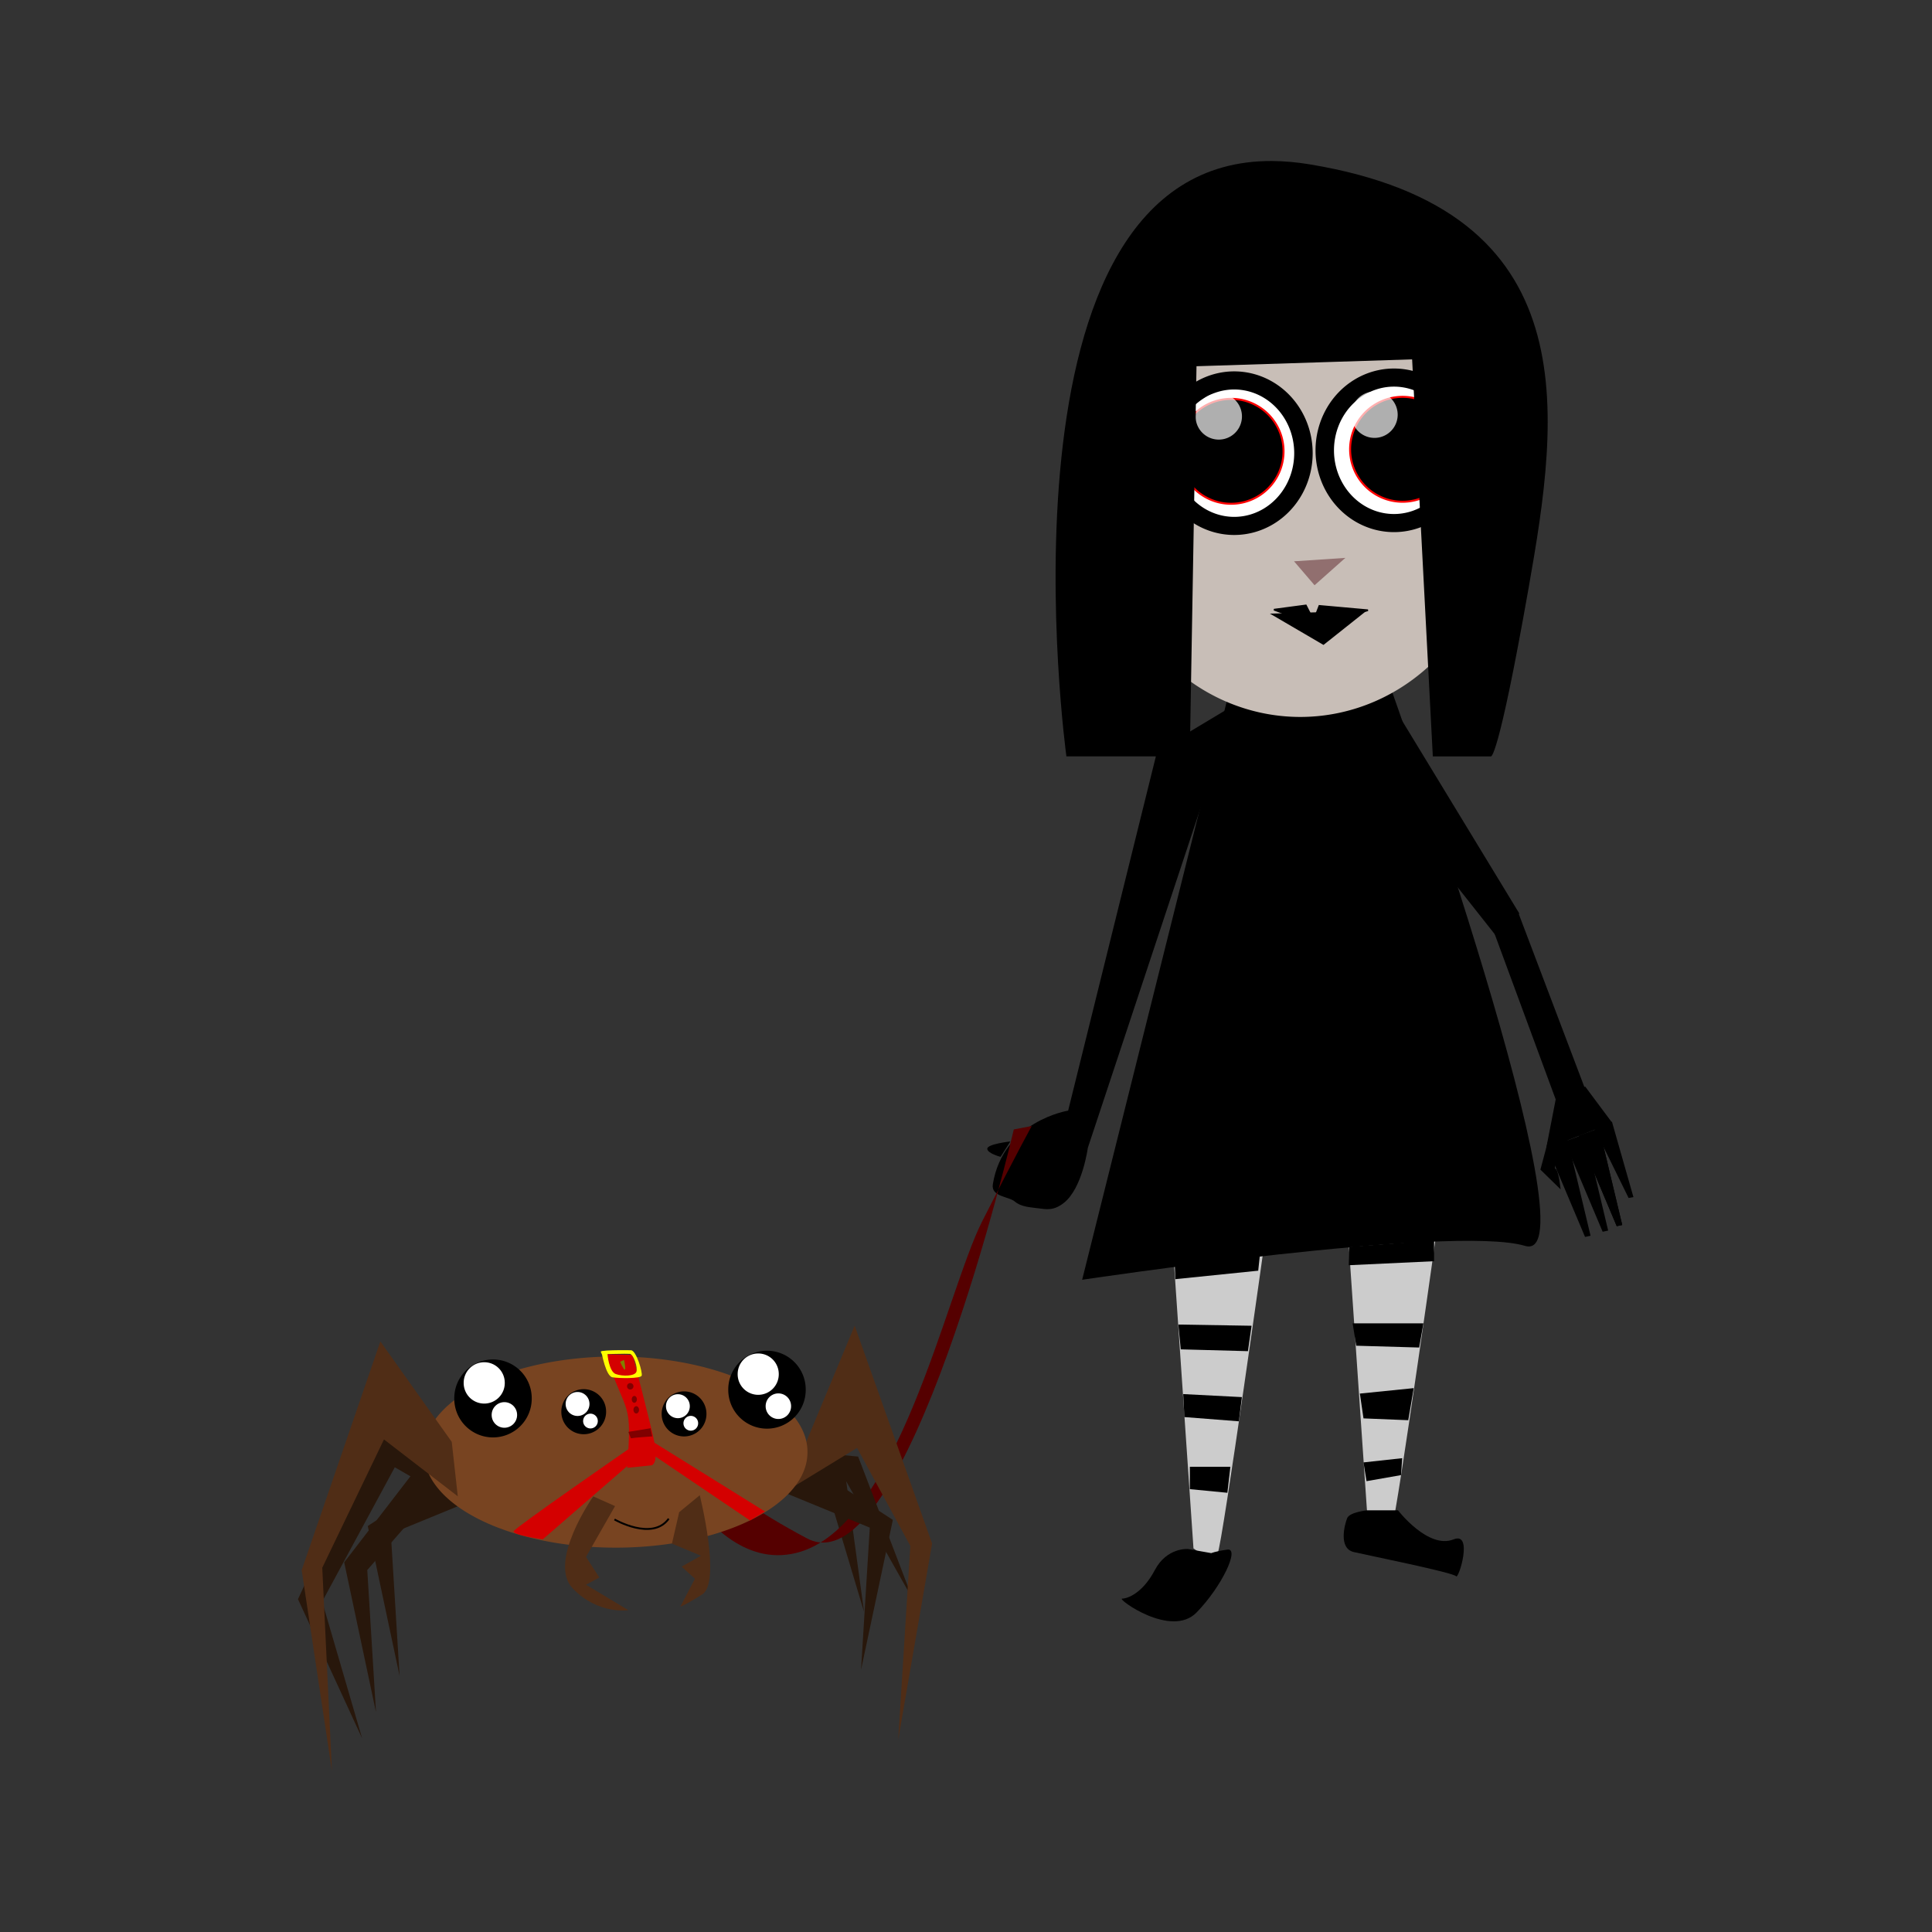 <svg:svg xmlns:dc="http://purl.org/dc/elements/1.1/" xmlns:ns2="http://creativecommons.org/ns#" xmlns:rdf="http://www.w3.org/1999/02/22-rdf-syntax-ns#" xmlns:svg="http://www.w3.org/2000/svg" height="1140.416" id="svg2" version="1.1" viewBox="-175.956 -95.037 1140.416 1140.416" width="1140.416">
  <svg:rect x="-175.956" y="-95.037" width="1140.416" height="1140.416" fill="#333333" stroke="none"/>
  <svg:g id="layer1" transform="translate(1107.1 -294.84)">
    <svg:path d="m-556.59 623.05-84.348 254.31s-3.182 23.907-14.189 32.517c-6.019 4.708-10.222 3.798-15.113 3.152-4.699-0.62-10.131-0.821-13.752-3.96-3.586-3.109-14.225-2.742-13.009-10.244 6.061-37.376 44.447-43.437 44.447-43.437l52.528-212.13 50.508-30.305" id="path4015" style="color:#000000" />
    <svg:path d="m-871.42 1052.1 87.277 17.665 11.137 81.584-21.906-73.179-69.66-1.131" fill="#28170b" id="path4041" style="color:#000000" />
    <svg:path d="m-909.14 1017.5s35.86 113.64 95.964 98.995c60.104-14.647 88.641-153.8 109.85-195.72 21.213-41.921 29.294-56.316 29.294-56.316l-10.607 2.02s-63.387 272.24-121.98 241.43c-58.589-30.81-85.358-63.135-85.358-63.135" fill="#500" id="path3968" style="color:#000000" />
    <svg:path d="m-867.16 1050.8 90.643 8.787 32.369 84.456-41.321-73.232-68.245 5.078" fill="#28170b" id="path4039" style="color:#000000" />
    <svg:path d="m-986.82 1048.9-79.142 51.673 18.772 88.477-5.155-83.928 67.888-27.857" fill="#28170b" id="path4037" style="color:#000000" />
    <svg:path d="m-835.17 1045.3 79.142 51.673-18.772 88.477 5.155-83.928-67.888-27.857" fill="#28170b" id="path4035" style="color:#000000" />
    <svg:path d="m-807.14 1050.9 28.571-68.571 45.714 128.57-20 115.71 7.143-114.29-31.429-57.857-51.429 31.429z" fill="#502d16" id="path3947" style="color:#000000" />
    <svg:path d="m-971.66 1087.2-37.651-56.867-70.571 91.673 18.772 88.477-5.155-83.928 59.316-67.857 54.49 50.429" fill="#28170b" id="path3970" style="color:#000000" />
    <svg:path d="m-1009.3 1085.9-49.286-47.143-48.572 105 37.857 82.143-23.571-80.714 42.857-79.286 64.286 37.143" fill="#28170b" id="path3963" style="color:#000000" />
    <svg:path d="m-487.14 930.93 11.429 167.14s11.429 8.571 14.286 2.857c2.857-5.714 28.571-190 28.571-190z" fill="#ccc" id="path3116" style="color:#000000" />
    <svg:path d="m-590 946.65 11.429 167.14s11.429 8.571 14.286 2.857c2.857-5.714 28.571-190 28.571-190z" fill="#ccc" id="path3106" style="color:#000000" />
    <svg:path d="m-557.14 606.65-87.143 348.57s218.57-32.857 261.43-20c42.857 12.857-80-331.43-80-331.43z" id="path3104" style="color:#000000" />
    <svg:path d="m-694.29 619.51a89.286 44.286 0 1 1 -178.57 0 89.286 44.286 0 1 1 178.57 0z" fill="#784421" id="path3094" style="color:#000000" transform="matrix(1.268 0 0 1.268 73.926 271.39)" />
    <svg:path d="m-587.5 981.65 43.214 0.714-2.143 15-39.643-1.071z" id="path3886" style="color:#000000" />
    <svg:path d="m-584.64 1022.7 34.643 1.786-1.786 14.286-32.143-2.5z" id="path3888" style="color:#000000" />
    <svg:path d="m-580.71 1065.6h23.929l-1.786 15.357-22.143-2.143z" id="path3890" style="color:#000000" />
    <svg:path d="m-589.29 954.86 48.929-5 1.071-10-50.357 5z" id="path3892" style="color:#000000" />
    <svg:path d="m-565.71 1117-16.071-2.857s-12.5-1.071-19.643 12.5c-7.143 13.571-16.071 16.786-19.286 16.786-3.214 0 28.929 23.571 43.929 8.214s25.714-38.214 18.214-37.143c-7.5 1.071-9.643 2.143-9.643 2.143v1.429" id="path3894" style="color:#000000" />
    <svg:path d="m-476.07 1091.3s-10.357 1.071-11.786 4.643c-1.429 3.571-5.357 17.857 3.929 20 9.286 2.143 58.929 12.143 60.357 14.286 1.429 2.143 10.327-26.544-1.429-21.786-15 6.071-32.857-17.143-32.857-17.143z" id="path3896" style="color:#000000" />
    <svg:path d="m-476.43 1074.1 20.357-3.571 0.714-10-22.857 2.5z" id="path3898" style="color:#000000" />
    <svg:path d="m-480.36 1022.4 31.786-3.214-3.214 18.929-26.429-1.071z" id="path3900" style="color:#000000" />
    <svg:path d="m-484.64 980.93h41.786l-2.5 14.286-37.15-1.07z" id="path3902" style="color:#000000" />
    <svg:path d="m-486.91 946.63 50.357-2.362v-12.281l-50 3.779z" id="path3904" style="color:#000000" />
    <svg:path d="m-871.43 1035.9a26.429 26.429 0 1 1 -52.857 0 26.429 26.429 0 1 1 52.857 0z" id="path3108" style="color:#000000" transform="matrix(.865 0 0 .865 -215.4 129.22)" />
    <svg:path d="m-871.43 1035.9a26.429 26.429 0 1 1 -52.857 0 26.429 26.429 0 1 1 52.857 0z" fill="#fff" id="path3912" style="color:#000000" transform="matrix(.459 0 0 .459 -585.11 540.62)" />
    <svg:path d="m-871.43 1035.9a26.429 26.429 0 1 1 -52.857 0 26.429 26.429 0 1 1 52.857 0z" fill="#fff" id="path3914" style="color:#000000" transform="matrix(.284 0 0 .284 -730.34 740.82)" />
    <svg:path d="m-871.43 1035.9a26.429 26.429 0 1 1 -52.857 0 26.429 26.429 0 1 1 52.857 0z" id="path3923" style="color:#000000" transform="matrix(.865 0 0 .865 -53.669 124.05)" />
    <svg:path d="m-871.43 1035.9a26.429 26.429 0 1 1 -52.857 0 26.429 26.429 0 1 1 52.857 0z" fill="#fff" id="path3925" style="color:#000000" transform="matrix(.459 0 0 .459 -423.38 535.45)" />
    <svg:path d="m-871.43 1035.9a26.429 26.429 0 1 1 -52.857 0 26.429 26.429 0 1 1 52.857 0z" fill="#fff" id="path3927" style="color:#000000" transform="matrix(.284 0 0 .284 -568.61 735.65)" />
    <svg:path d="m-871.43 1035.9a26.429 26.429 0 1 1 -52.857 0 26.429 26.429 0 1 1 52.857 0z" id="path3931" style="color:#000000" transform="matrix(.5 0 0 .5 -489.57 515.15)" />
    <svg:path d="m-871.43 1035.9a26.429 26.429 0 1 1 -52.857 0 26.429 26.429 0 1 1 52.857 0z" fill="#fff" id="path3933" style="color:#000000" transform="matrix(.266 0 0 .266 -703.31 752.99)" />
    <svg:path d="m-871.43 1035.9a26.429 26.429 0 1 1 -52.857 0 26.429 26.429 0 1 1 52.857 0z" fill="#fff" id="path3935" style="color:#000000" transform="matrix(.164 0 0 .164 -787.27 868.73)" />
    <svg:path d="m-871.43 1035.9a26.429 26.429 0 1 1 -52.857 0 26.429 26.429 0 1 1 52.857 0z" id="path3939" style="color:#000000" transform="matrix(.5 0 0 .5 -430.34 516.45)" />
    <svg:path d="m-871.43 1035.9a26.429 26.429 0 1 1 -52.857 0 26.429 26.429 0 1 1 52.857 0z" fill="#fff" id="path3941" style="color:#000000" transform="matrix(.266 0 0 .266 -644.08 754.3)" />
    <svg:path d="m-871.43 1035.9a26.429 26.429 0 1 1 -52.857 0 26.429 26.429 0 1 1 52.857 0z" fill="#fff" id="path3943" style="color:#000000" transform="matrix(.164 0 0 .164 -728.04 870.04)" />
    <svg:path d="m-1016.4 1050.9-42.143-59.286-46.429 135 17.857 118.57-5.714-120 36.428-75.714 43.572 33.572z" fill="#502d16" id="path3945" style="color:#000000" />
    <svg:path d="m-932.86 1083.1s-27.143 38.571-12.143 54.286c15 15.714 32.857 12.857 32.857 12.857l-25-15 7.857-4.286-7.857-12.143 17.143-30" fill="#502d16" id="path3949" style="color:#000000" />
    <svg:path d="m-870 1082.4s12.857 51.429 1.429 58.571c-11.429 7.143-12.857 7.143-12.857 7.143l8.571-16.429-7.857-7.143 11.429-6.428-17.143-7.143 4.286-18.571" fill="#502d16" id="path3951" style="color:#000000" />
    <svg:path d="m-897.27 1051.1 65.786 40.911-8.839 5.303-56.19-38.007z" fill="#d40000" id="path3989" style="color:#000000" />
    <svg:path d="m-911.66 1054.9s-67.175 46.467-68.185 48.74c-1.01 2.273 17.173 4.798 17.173 4.798l51.518-44.699z" fill="#d40000" id="path3979" style="color:#000000" />
    <svg:path d="m-925.9 999.17c13.383 37.875 15.979 26.56 13.058 67.039l14.281-1.438s4.437-0.245 1.58-14.53c-2.006-10.028-12.67-50.719-12.67-50.719z" fill="#d40000" id="path3953" style="color:#000000" />
    <svg:path d="m-917.64 996.78c-5.154 0.046-10.97 0.27-10.765 0.874 0.328 0.967 0.316 1.776 0.316 1.776l0.172-1.128s2.465 13.848 6.402 14.492c3.937 0.644 16.568 0.814 17.224-0.959 0.656-1.772-3.141-14.838-6.258-15-1.169-0.06-3.999-0.084-7.091-0.056zm3.273 2.115c1.338-0.008 2.44 0.016 3.014 0.056 2.297 0.161 4.917 8.052 3.933 10.629-0.984 2.578-8.042 2.747-12.143 1.297-4.101-1.45-4.909-11.785-4.909-11.785s6.091-0.175 10.105-0.197z" fill="#ff0" id="path3955" style="color:#000000" />
    <svg:path d="m-916.99 1003.6s1.786 4.464 2.679 4.643c0.893 0.179-0.357-5.714-0.357-5.714" fill="#808000" id="path3960" style="color:#000000" />
    <svg:path d="m-909.14 1018.1a1.894 1.894 0 1 1 -3.788 0 1.894 1.894 0 1 1 3.788 0z" fill="#800000" id="path3981" style="color:#000000" />
    <svg:path d="m-906.61 1024.8a1.515 2.02 0 1 1 -3.03 0 1.515 2.02 0 1 1 3.03 0z" fill="#800000" id="path3983" style="color:#000000" transform="translate(-.505 1.01)" />
    <svg:path d="m-905.85 1032a1.641 2.147 0 1 1 -3.283 0 1.641 2.147 0 1 1 3.283 0z" fill="#800000" id="path3985" style="color:#000000" />
    <svg:path d="m-910.65 1048.8c1.641-0.379 12.627-1.136 12.627-1.136l-1.01-4.798-13.132 2.147z" fill="#800000" id="path3987" style="color:#000000" />
    <svg:path d="m-381.43 629.51a60 64.286 0 1 1 -120 0 60 64.286 0 1 1 120 0z" fill="#c8beb7" id="path3096" style="color:#000000" transform="matrix(1.923 0 0 1.886 333.34 -685.5)" />
    <svg:path d="m-381.43 629.51a60 64.286 0 1 1 -120 0 60 64.286 0 1 1 120 0z" fill="#fff" id="path3098" stroke="#000" stroke-width="16" style="color:#000000" transform="matrix(.681 0 0 .668 -253.91 46.79)" />
    <svg:path d="m-1238.4 26.552a31.82 31.82 0 1 1 -63.64 0 31.82 31.82 0 1 1 63.64 0z" id="path4007" stroke="#f00" stroke-width="1.212" style="color:#000000" transform="matrix(.973 0 0 .973 679.55 440.37)" />
    <svg:path d="m-381.43 629.51a60 64.286 0 1 1 -120 0 60 64.286 0 1 1 120 0z" fill="#fff" id="path3100" stroke="#000" stroke-width="16" style="color:#000000" transform="matrix(.681 0 0 .668 -159.61 45.106)" />
    <svg:path d="m-1238.4 26.552a31.82 31.82 0 1 1 -63.64 0 31.82 31.82 0 1 1 63.64 0z" id="path4011" stroke="#f00" stroke-width="1.212" style="color:#000000" transform="matrix(.973 0 0 .973 780.77 439.18)" />
    <svg:path d="m-1238.4 26.552a31.82 31.82 0 1 1 -63.64 0 31.82 31.82 0 1 1 63.64 0z" fill="#fff" id="path4009" opacity=".686" style="color:#000000" transform="matrix(.43 0 0 .43 -17.446 434.19)" />
    <svg:path d="m-920.34 1096.7s22.37 12.947 32.01-0.438" fill="none" id="path4025" stroke="#000" stroke-width="1.098" style="color:#000000" />
    <svg:g id="g4057" stroke="#000" transform="matrix(.977 .212 -.212 .977 732.9 -65.798)">
      <svg:path d="m-1085 873.08 6.429 7.857 1.429-9.286 28.572-3.571-29.286 15-25-3.571z" id="path4053" style="color:#000000" />
      <svg:path d="m-1102.9 882.36 32.857 10.714 19.286-23.571z" id="path4055" style="color:#000000" />
    </svg:g>
    <svg:path d="m-519.22 531.12 30.305-2.02-18.183 16.162z" fill="#916f6f" id="path4061" style="color:#000000" />
    <svg:path d="m-531.96 294.84c-170.1-1.137-121.62 351.44-121.62 351.44h72.812l3.98-230.3 127.28-4.052 12.214 234.36h34.25s4.036 4.036 22.219-99 35.88-223.26-129.28-250.5c-7.655-1.263-14.929-1.891-21.844-1.938z" id="path4063" style="color:#000000" />
    <svg:path d="m-686.65 873.57s-13.637 1.515-13.637 4.293c0 2.778 7.829 4.798 7.829 4.798z" id="path4068" style="color:#000000" />
    <svg:path d="m-1238.4 26.552a31.82 31.82 0 1 1 -63.64 0 31.82 31.82 0 1 1 63.64 0z" fill="#fff" id="path4076" opacity=".686" style="color:#000000" transform="matrix(.43 0 0 .43 74.478 433.18)" />
    <svg:g id="g3361" transform="matrix(.994 .113 -.113 .994 68.217 55.943)">
      <svg:path d="m-465.07 612.57 90.82 117.16-12.629 14.18-99.023-99.704" id="path4084" style="color:#000000" />
      <svg:path d="m-375.36 728.43 51.14 99.304-16.14 8.911-47.857-95z" id="path4086" style="color:#000000" />
      <svg:g id="g4109" transform="matrix(1.365 0 0 1.365 124.17 -304.98)">
        <svg:path d="m-340 843.08-3.571 23.929 9.643 7.5s-1.786-8.214-3.214-8.571c-1.429-0.357 2.5-10.714 2.5-10.714l-4.286-2.5" id="path4107" style="color:#000000" />
        <svg:path d="m-340.42 835.93-1.718 21.786l27.14-14.29-13.4-14.28z" id="path4088" style="color:#000000" />
        <svg:g id="g4100" transform="matrix(1.077 0 0 1.077 25.066 -65.033)">
          <svg:path d="m-315.92 843.08 11.988 29.089-1.893 0.554-17.036-26.595z" id="path4090" style="color:#000000" />
          <svg:path d="m-332.86 852.01 13.571 37.5-2.143 0.714-19.286-34.286z" id="path4092" style="color:#000000" />
          <svg:path d="m-326.07 849.15 13.571 37.5-2.143 0.714-19.286-34.286z" id="path4094" style="color:#000000" />
          <svg:path d="m-320.71 846.29 13.571 37.5-2.143 0.714-19.286-34.286z" id="path4096" style="color:#000000" />
          <svg:path d="m-320.71 846.29 13.571 37.5-2.143 0.714-19.286-34.286z" id="path4098" style="color:#000000" />
        </svg:g>
      </svg:g>
    </svg:g>
  </svg:g>
</svg:svg>